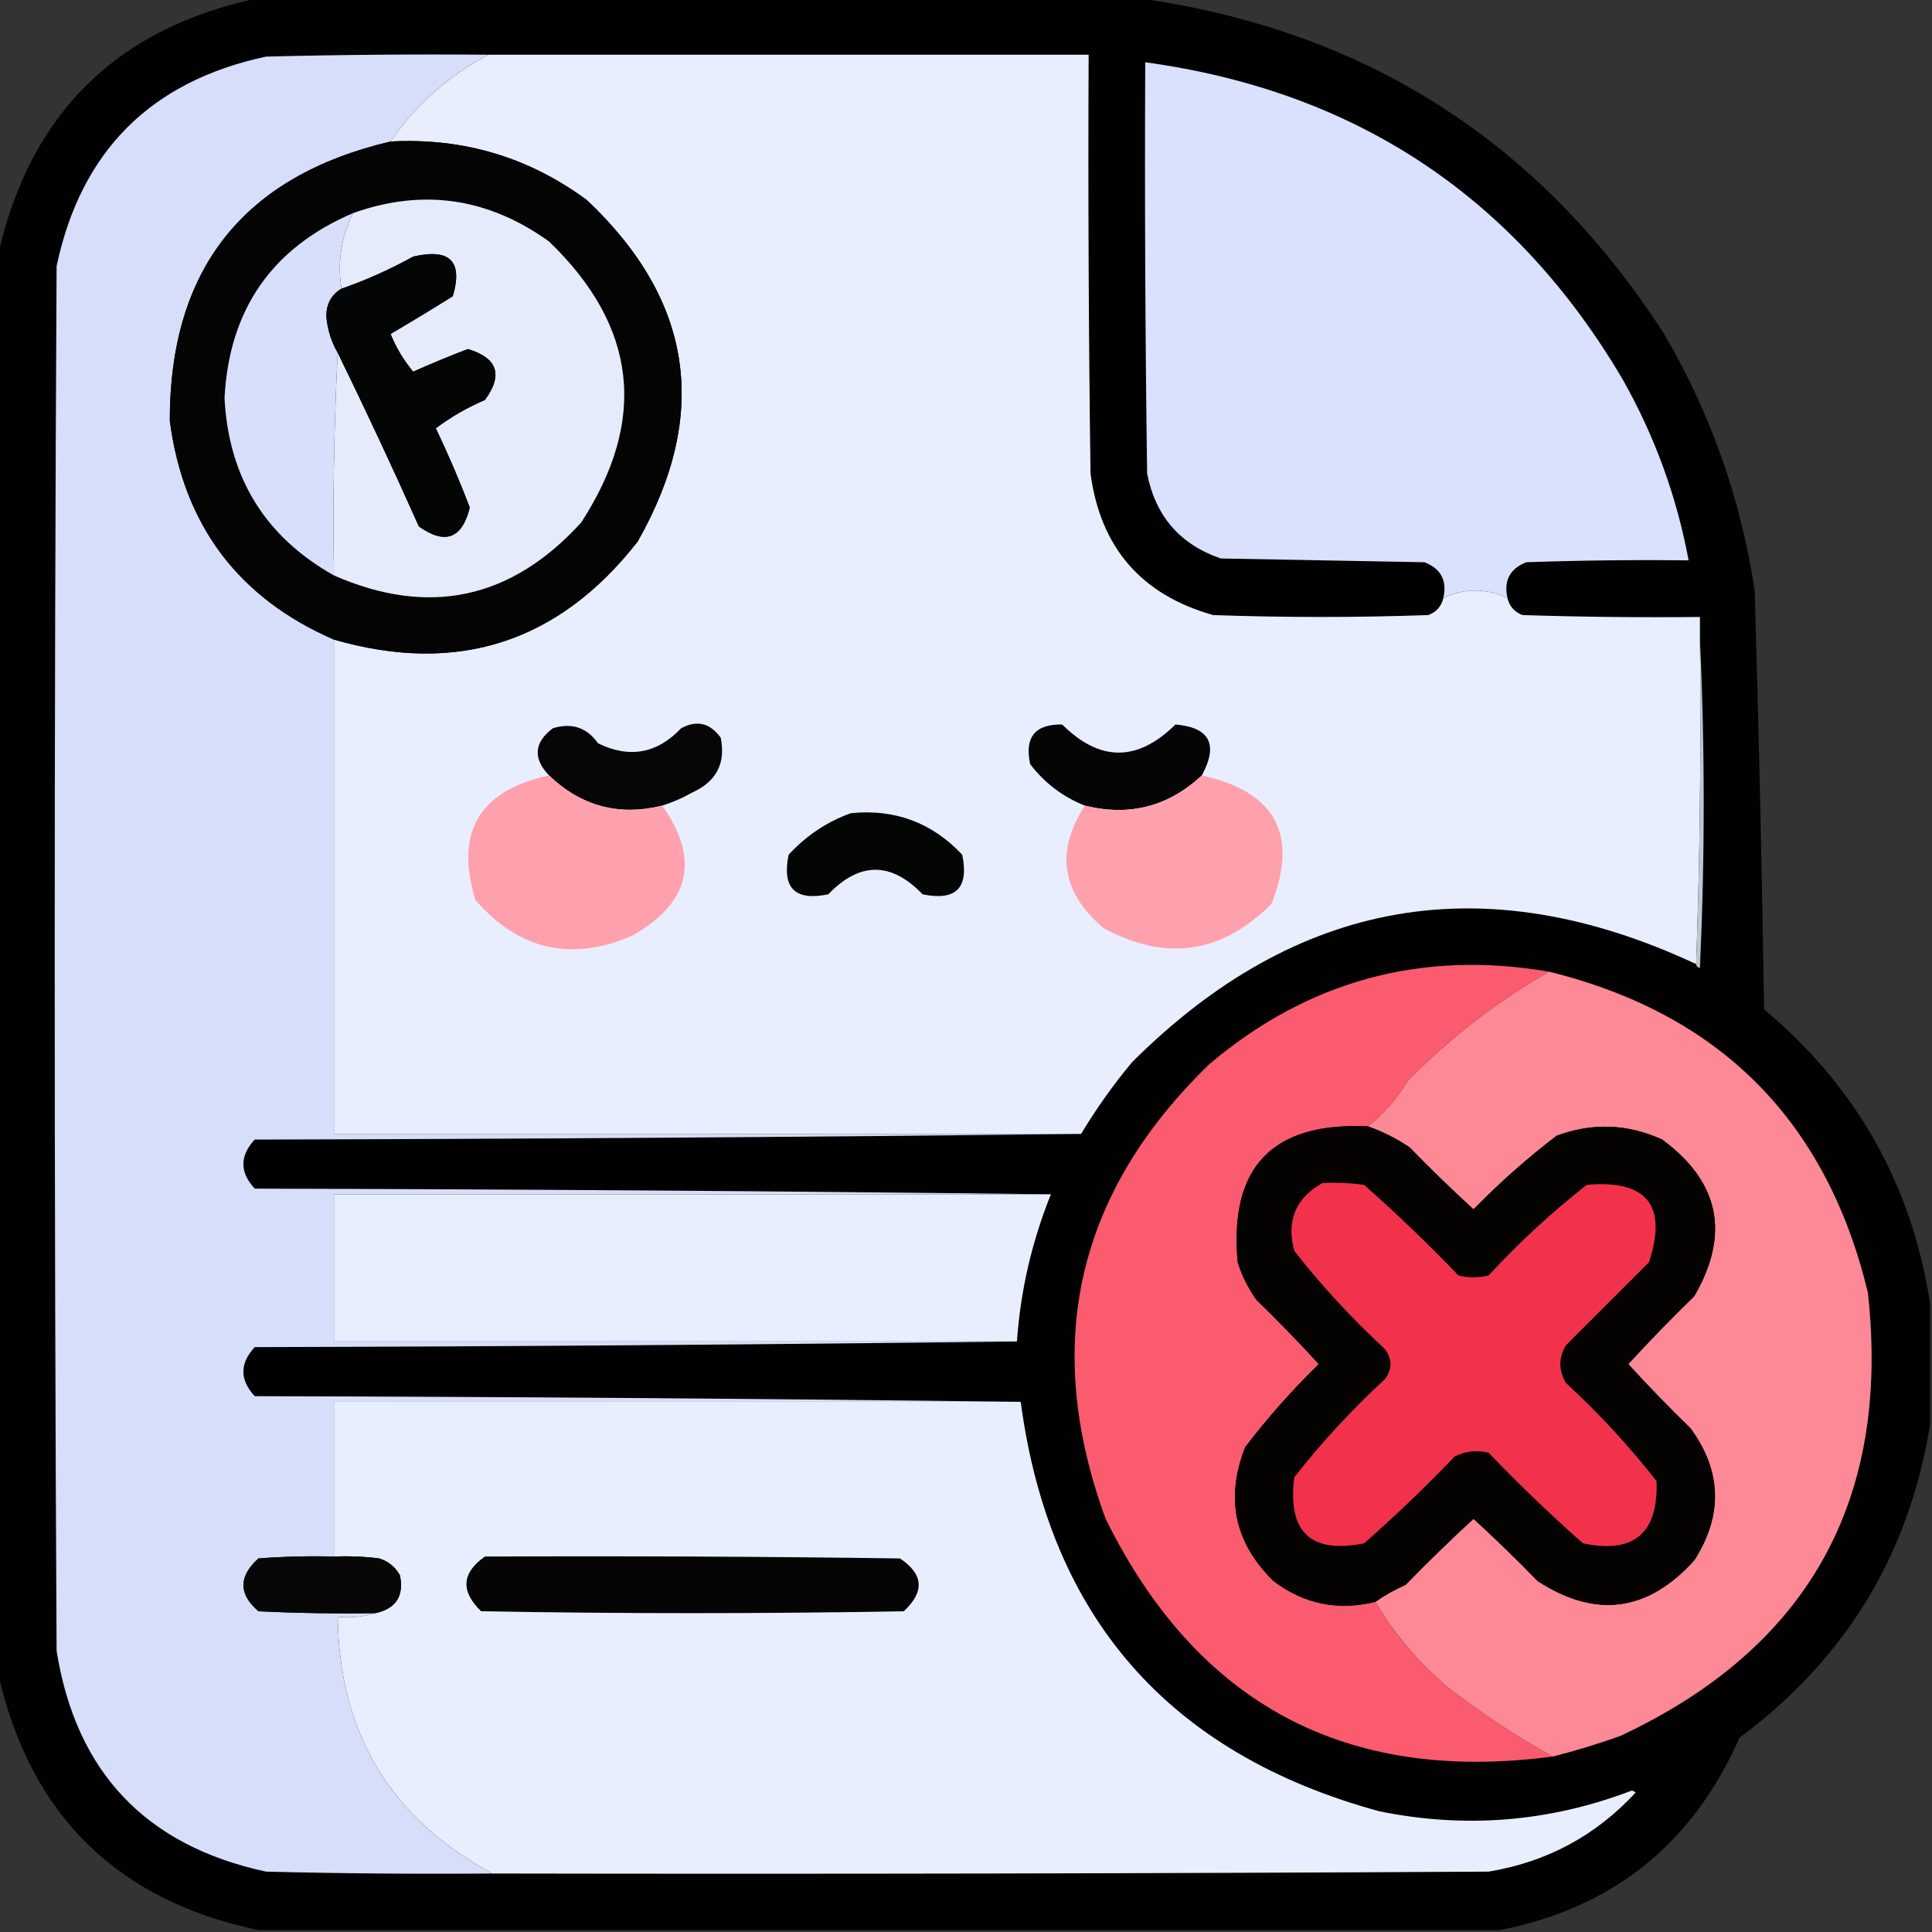 <?xml version="1.0" encoding="UTF-8"?>
<!DOCTYPE svg PUBLIC "-//W3C//DTD SVG 1.1//EN" "http://www.w3.org/Graphics/SVG/1.1/DTD/svg11.dtd">
<svg xmlns="http://www.w3.org/2000/svg" version="1.1" width="512px" height="512px" style="shape-rendering:geometricPrecision; text-rendering:geometricPrecision; image-rendering:optimizeQuality; fill-rule:evenodd; clip-rule:evenodd" xmlns:xlink="http://www.w3.org/1999/xlink">
<rect width="100%" height="100%" fill="#333333" stroke="none"/>
<g><path style="opacity:0.987" fill="#010101" d="M 68.5,-0.5 C 146.167,-0.5 223.833,-0.5 301.5,-0.5C 361.698,7.841 408.198,37.507 441,88.5C 453.364,109.592 461.364,132.258 465,156.5C 466.115,193.479 466.948,230.479 467.5,267.5C 491.988,287.981 506.655,313.981 511.5,345.5C 511.5,356.167 511.5,366.833 511.5,377.5C 505.919,411.993 489.085,439.66 461,460.5C 448.626,488.586 427.459,505.586 397.5,511.5C 287.833,511.5 178.167,511.5 68.5,511.5C 30.953,503.62 7.953,480.953 -0.5,443.5C -0.5,318.167 -0.5,192.833 -0.5,67.5C 7.953,30.047 30.953,7.38 68.5,-0.5 Z"/></g>
<g><path style="opacity:1" fill="#d6def9" d="M 129.5,14.5 C 119.001,19.994 110.334,27.66 103.5,37.5C 64.471,46.698 44.971,71.365 45,111.5C 48.633,139.145 63.133,158.478 88.5,169.5C 88.5,213.167 88.5,256.833 88.5,300.5C 154.5,300.5 220.5,300.5 286.5,300.5C 213.668,301.333 140.668,301.833 67.5,302C 63.5,306.333 63.5,310.667 67.5,315C 138.001,315.167 208.335,315.667 278.5,316.5C 215.167,316.5 151.833,316.5 88.5,316.5C 88.5,329.5 88.5,342.5 88.5,355.5C 148.833,355.5 209.167,355.5 269.5,355.5C 202.335,356.333 135.001,356.833 67.5,357C 63.5,361.333 63.5,365.667 67.5,370C 135.335,370.167 203.001,370.667 270.5,371.5C 209.833,371.5 149.167,371.5 88.5,371.5C 88.5,385.167 88.5,398.833 88.5,412.5C 81.825,412.334 75.158,412.5 68.5,413C 63.188,417.761 63.188,422.428 68.5,427C 78.828,427.5 89.161,427.666 99.5,427.5C 96.375,428.479 93.042,428.813 89.5,428.5C 89.9,459.32 103.567,481.986 130.5,496.5C 110.497,496.667 90.497,496.5 70.5,496C 38.635,489.136 20.135,469.636 15,437.5C 14.333,315.167 14.333,192.833 15,70.5C 21.473,40.027 39.973,21.527 70.5,15C 90.164,14.5 109.831,14.333 129.5,14.5 Z"/></g>
<g><path style="opacity:1" fill="#e8eefe" d="M 129.5,14.5 C 182.5,14.5 235.5,14.5 288.5,14.5C 288.333,51.502 288.5,88.501 289,125.5C 291.633,145.132 302.467,157.632 321.5,163C 340.5,163.667 359.5,163.667 378.5,163C 380.644,162.208 381.977,160.708 382.5,158.5C 388.167,155.833 393.833,155.833 399.5,158.5C 400.023,160.708 401.356,162.208 403.5,163C 419.163,163.5 434.83,163.667 450.5,163.5C 450.5,165.5 450.5,167.5 450.5,169.5C 450.831,198.338 450.498,227.005 449.5,255.5C 393.465,229.309 343.631,237.975 300,281.5C 294.999,287.511 290.499,293.844 286.5,300.5C 220.5,300.5 154.5,300.5 88.5,300.5C 88.5,256.833 88.5,213.167 88.5,169.5C 121.25,178.941 148.083,170.274 169,143.5C 188.168,109.708 183.668,79.542 155.5,53C 140.091,41.644 122.758,36.478 103.5,37.5C 110.334,27.66 119.001,19.994 129.5,14.5 Z"/></g>
<g><path style="opacity:1" fill="#d9e1fd" d="M 399.5,158.5 C 393.833,155.833 388.167,155.833 382.5,158.5C 383.542,153.867 381.875,150.701 377.5,149C 359.5,148.667 341.5,148.333 323.5,148C 312.711,144.277 306.211,136.777 304,125.5C 303.5,89.168 303.333,52.835 303.5,16.5C 359.35,24.157 401.516,52.157 430,100.5C 438.524,115.577 444.357,131.577 447.5,148.5C 433.163,148.333 418.829,148.5 404.5,149C 400.125,150.701 398.458,153.867 399.5,158.5 Z"/></g>
<g><path style="opacity:1" fill="#040405" d="M 103.5,37.5 C 122.758,36.478 140.091,41.644 155.5,53C 183.668,79.542 188.168,109.708 169,143.5C 148.083,170.274 121.25,178.941 88.5,169.5C 63.133,158.478 48.633,139.145 45,111.5C 44.971,71.365 64.471,46.698 103.5,37.5 Z"/></g>
<g><path style="opacity:1" fill="#e6ebfb" d="M 88.5,152.5 C 88.17,132.66 88.503,112.993 89.5,93.5C 96.926,108.687 104.093,124.02 111,139.5C 117.943,144.446 122.443,142.779 124.5,134.5C 121.787,127.405 118.787,120.405 115.5,113.5C 119.471,110.51 123.804,108.01 128.5,106C 133.375,99.373 131.875,94.873 124,92.5C 119.122,94.355 114.288,96.355 109.5,98.5C 107.012,95.534 105.012,92.201 103.5,88.5C 109.025,85.263 114.525,81.93 120,78.5C 122.729,69.233 119.229,65.733 109.5,68C 103.381,71.394 97.048,74.228 90.5,76.5C 89.391,69.673 90.391,63.006 93.5,56.5C 111.997,49.88 129.33,52.38 145.5,64C 168.855,86.464 171.689,111.297 154,138.5C 135.475,158.835 113.642,163.501 88.5,152.5 Z"/></g>
<g><path style="opacity:1" fill="#d7dffa" d="M 93.5,56.5 C 90.391,63.006 89.391,69.673 90.5,76.5C 87.763,78.133 86.43,80.633 86.5,84C 86.806,87.415 87.806,90.582 89.5,93.5C 88.503,112.993 88.17,132.66 88.5,152.5C 70.253,142.229 60.587,126.562 59.5,105.5C 60.719,82.037 72.052,65.704 93.5,56.5 Z"/></g>
<g><path style="opacity:1" fill="#040505" d="M 89.5,93.5 C 87.806,90.582 86.806,87.415 86.5,84C 86.43,80.633 87.763,78.133 90.5,76.5C 97.048,74.228 103.381,71.394 109.5,68C 119.229,65.733 122.729,69.233 120,78.5C 114.525,81.93 109.025,85.263 103.5,88.5C 105.012,92.201 107.012,95.534 109.5,98.5C 114.288,96.355 119.122,94.355 124,92.5C 131.875,94.873 133.375,99.373 128.5,106C 123.804,108.01 119.471,110.51 115.5,113.5C 118.787,120.405 121.787,127.405 124.5,134.5C 122.443,142.779 117.943,144.446 111,139.5C 104.093,124.02 96.926,108.687 89.5,93.5 Z"/></g>
<g><path style="opacity:1" fill="#c0c5d3" d="M 450.5,169.5 C 451.83,198.336 451.83,227.336 450.5,256.5C 449.893,256.376 449.56,256.043 449.5,255.5C 450.498,227.005 450.831,198.338 450.5,169.5 Z"/></g>
<g><path style="opacity:1" fill="#070607" d="M 175.5,213.5 C 163.999,216.331 153.999,213.664 145.5,205.5C 141.178,200.948 141.511,196.781 146.5,193C 151.528,191.452 155.528,192.785 158.5,197C 166.818,201.044 174.152,199.711 180.5,193C 184.666,190.749 188.166,191.583 191,195.5C 192.361,202.277 189.861,207.11 183.5,210C 180.924,211.456 178.258,212.623 175.5,213.5 Z"/></g>
<g><path style="opacity:1" fill="#060506" d="M 318.5,205.5 C 309.642,213.756 299.309,216.422 287.5,213.5C 281.632,211.154 276.798,207.488 273,202.5C 271.471,195.369 274.304,191.869 281.5,192C 291.468,201.932 301.468,201.932 311.5,192C 320.607,192.768 322.941,197.268 318.5,205.5 Z"/></g>
<g><path style="opacity:1" fill="#fea1ac" d="M 145.5,205.5 C 153.999,213.664 163.999,216.331 175.5,213.5C 185.567,227.767 182.9,239.267 167.5,248C 151.296,254.927 137.462,251.76 126,238.5C 120.485,220.496 126.985,209.496 145.5,205.5 Z"/></g>
<g><path style="opacity:1" fill="#fea1ac" d="M 318.5,205.5 C 337.986,209.779 344.152,221.112 337,239.5C 323.859,252.728 309.026,254.895 292.5,246C 281.294,236.508 279.627,225.674 287.5,213.5C 299.309,216.422 309.642,213.756 318.5,205.5 Z"/></g>
<g><path style="opacity:1" fill="#040505" d="M 225.5,215.5 C 237.161,214.331 246.994,217.997 255,226.5C 256.833,235.333 253.333,238.833 244.5,237C 236.167,228.333 227.833,228.333 219.5,237C 210.667,238.833 207.167,235.333 209,226.5C 213.688,221.421 219.188,217.754 225.5,215.5 Z"/></g>
<g><path style="opacity:1" fill="#fa5b6e" d="M 410.5,257.5 C 396.758,265.39 384.258,275.057 373,286.5C 370.162,291.248 366.662,295.248 362.5,298.5C 337.197,297.302 325.697,309.302 328,334.5C 329.139,338.112 330.806,341.446 333,344.5C 338.682,350.015 344.182,355.681 349.5,361.5C 342.443,368.388 335.943,375.721 330,383.5C 324.663,397.041 327.163,408.874 337.5,419C 345.61,425.11 354.61,426.943 364.5,424.5C 369.518,432.988 375.852,440.488 383.5,447C 392.384,453.936 401.718,460.102 411.5,465.5C 356.814,472.744 317.314,451.744 293,402.5C 276.09,356.311 285.257,316.145 320.5,282C 346.655,259.895 376.655,251.729 410.5,257.5 Z"/></g>
<g><path style="opacity:1" fill="#fd8896" d="M 410.5,257.5 C 455.852,268.686 484.019,297.019 495,342.5C 501.099,397.486 479.266,436.653 429.5,460C 423.573,462.143 417.573,463.976 411.5,465.5C 401.718,460.102 392.384,453.936 383.5,447C 375.852,440.488 369.518,432.988 364.5,424.5C 366.942,422.774 369.609,421.274 372.5,420C 378.348,413.985 384.348,408.152 390.5,402.5C 396.319,407.818 401.985,413.318 407.5,419C 422.857,428.98 436.69,427.147 449,413.5C 456.638,401.552 456.305,389.886 448,378.5C 442.318,372.985 436.818,367.319 431.5,361.5C 437.152,355.348 442.985,349.348 449,343.5C 458.542,327.07 455.708,313.237 440.5,302C 431.287,297.807 421.953,297.474 412.5,301C 404.721,306.943 397.388,313.443 390.5,320.5C 384.681,315.182 379.015,309.682 373.5,304C 369.983,301.674 366.317,299.84 362.5,298.5C 366.662,295.248 370.162,291.248 373,286.5C 384.258,275.057 396.758,265.39 410.5,257.5 Z"/></g>
<g><path style="opacity:1" fill="#050202" d="M 362.5,298.5 C 366.317,299.84 369.983,301.674 373.5,304C 379.015,309.682 384.681,315.182 390.5,320.5C 397.388,313.443 404.721,306.943 412.5,301C 421.953,297.474 431.287,297.807 440.5,302C 455.708,313.237 458.542,327.07 449,343.5C 442.985,349.348 437.152,355.348 431.5,361.5C 436.818,367.319 442.318,372.985 448,378.5C 456.305,389.886 456.638,401.552 449,413.5C 436.69,427.147 422.857,428.98 407.5,419C 401.985,413.318 396.319,407.818 390.5,402.5C 384.348,408.152 378.348,413.985 372.5,420C 369.609,421.274 366.942,422.774 364.5,424.5C 354.61,426.943 345.61,425.11 337.5,419C 327.163,408.874 324.663,397.041 330,383.5C 335.943,375.721 342.443,368.388 349.5,361.5C 344.182,355.681 338.682,350.015 333,344.5C 330.806,341.446 329.139,338.112 328,334.5C 325.697,309.302 337.197,297.302 362.5,298.5 Z"/></g>
<g><path style="opacity:1" fill="#f2324b" d="M 350.5,313.5 C 354.182,313.335 357.848,313.501 361.5,314C 370.137,321.636 378.47,329.636 386.5,338C 389.167,338.667 391.833,338.667 394.5,338C 402.566,329.264 411.233,321.264 420.5,314C 436.437,312.595 441.937,319.428 437,334.5C 429.667,341.833 422.333,349.167 415,356.5C 413,359.833 413,363.167 415,366.5C 423.736,374.566 431.736,383.233 439,392.5C 439.495,406.341 432.995,411.841 419.5,409C 410.863,401.364 402.53,393.364 394.5,385C 391.366,384.21 388.366,384.543 385.5,386C 377.803,394.031 369.803,401.698 361.5,409C 347.335,411.839 341.169,406.005 343,391.5C 350.264,382.233 358.264,373.566 367,365.5C 369,362.833 369,360.167 367,357.5C 358.264,349.434 350.264,340.767 343,331.5C 340.856,323.465 343.356,317.465 350.5,313.5 Z"/></g>
<g><path style="opacity:1" fill="#e8eefe" d="M 278.5,316.5 C 273.425,329.125 270.425,342.125 269.5,355.5C 209.167,355.5 148.833,355.5 88.5,355.5C 88.5,342.5 88.5,329.5 88.5,316.5C 151.833,316.5 215.167,316.5 278.5,316.5 Z"/></g>
<g><path style="opacity:1" fill="#e8eefe" d="M 270.5,371.5 C 278.11,428.616 309.777,464.783 365.5,480C 388.375,484.665 410.708,482.832 432.5,474.5C 432.833,474.667 433.167,474.833 433.5,475C 422.952,486.442 409.952,493.442 394.5,496C 306.501,496.5 218.501,496.667 130.5,496.5C 103.567,481.986 89.9,459.32 89.5,428.5C 93.042,428.813 96.375,428.479 99.5,427.5C 104.93,426.31 107.097,422.977 106,417.5C 104.773,415.274 102.939,413.774 100.5,413C 96.514,412.501 92.514,412.334 88.5,412.5C 88.5,398.833 88.5,385.167 88.5,371.5C 149.167,371.5 209.833,371.5 270.5,371.5 Z"/></g>
<g><path style="opacity:1" fill="#070707" d="M 88.5,412.5 C 92.514,412.334 96.514,412.501 100.5,413C 102.939,413.774 104.773,415.274 106,417.5C 107.097,422.977 104.93,426.31 99.5,427.5C 89.161,427.666 78.828,427.5 68.5,427C 63.188,422.428 63.188,417.761 68.5,413C 75.158,412.5 81.825,412.334 88.5,412.5 Z"/></g>
<g><path style="opacity:1" fill="#050506" d="M 128.5,412.5 C 165.168,412.333 201.835,412.5 238.5,413C 244.759,417.167 245.092,421.833 239.5,427C 202.167,427.667 164.833,427.667 127.5,427C 122.003,421.683 122.336,416.85 128.5,412.5 Z"/></g>
</svg>
